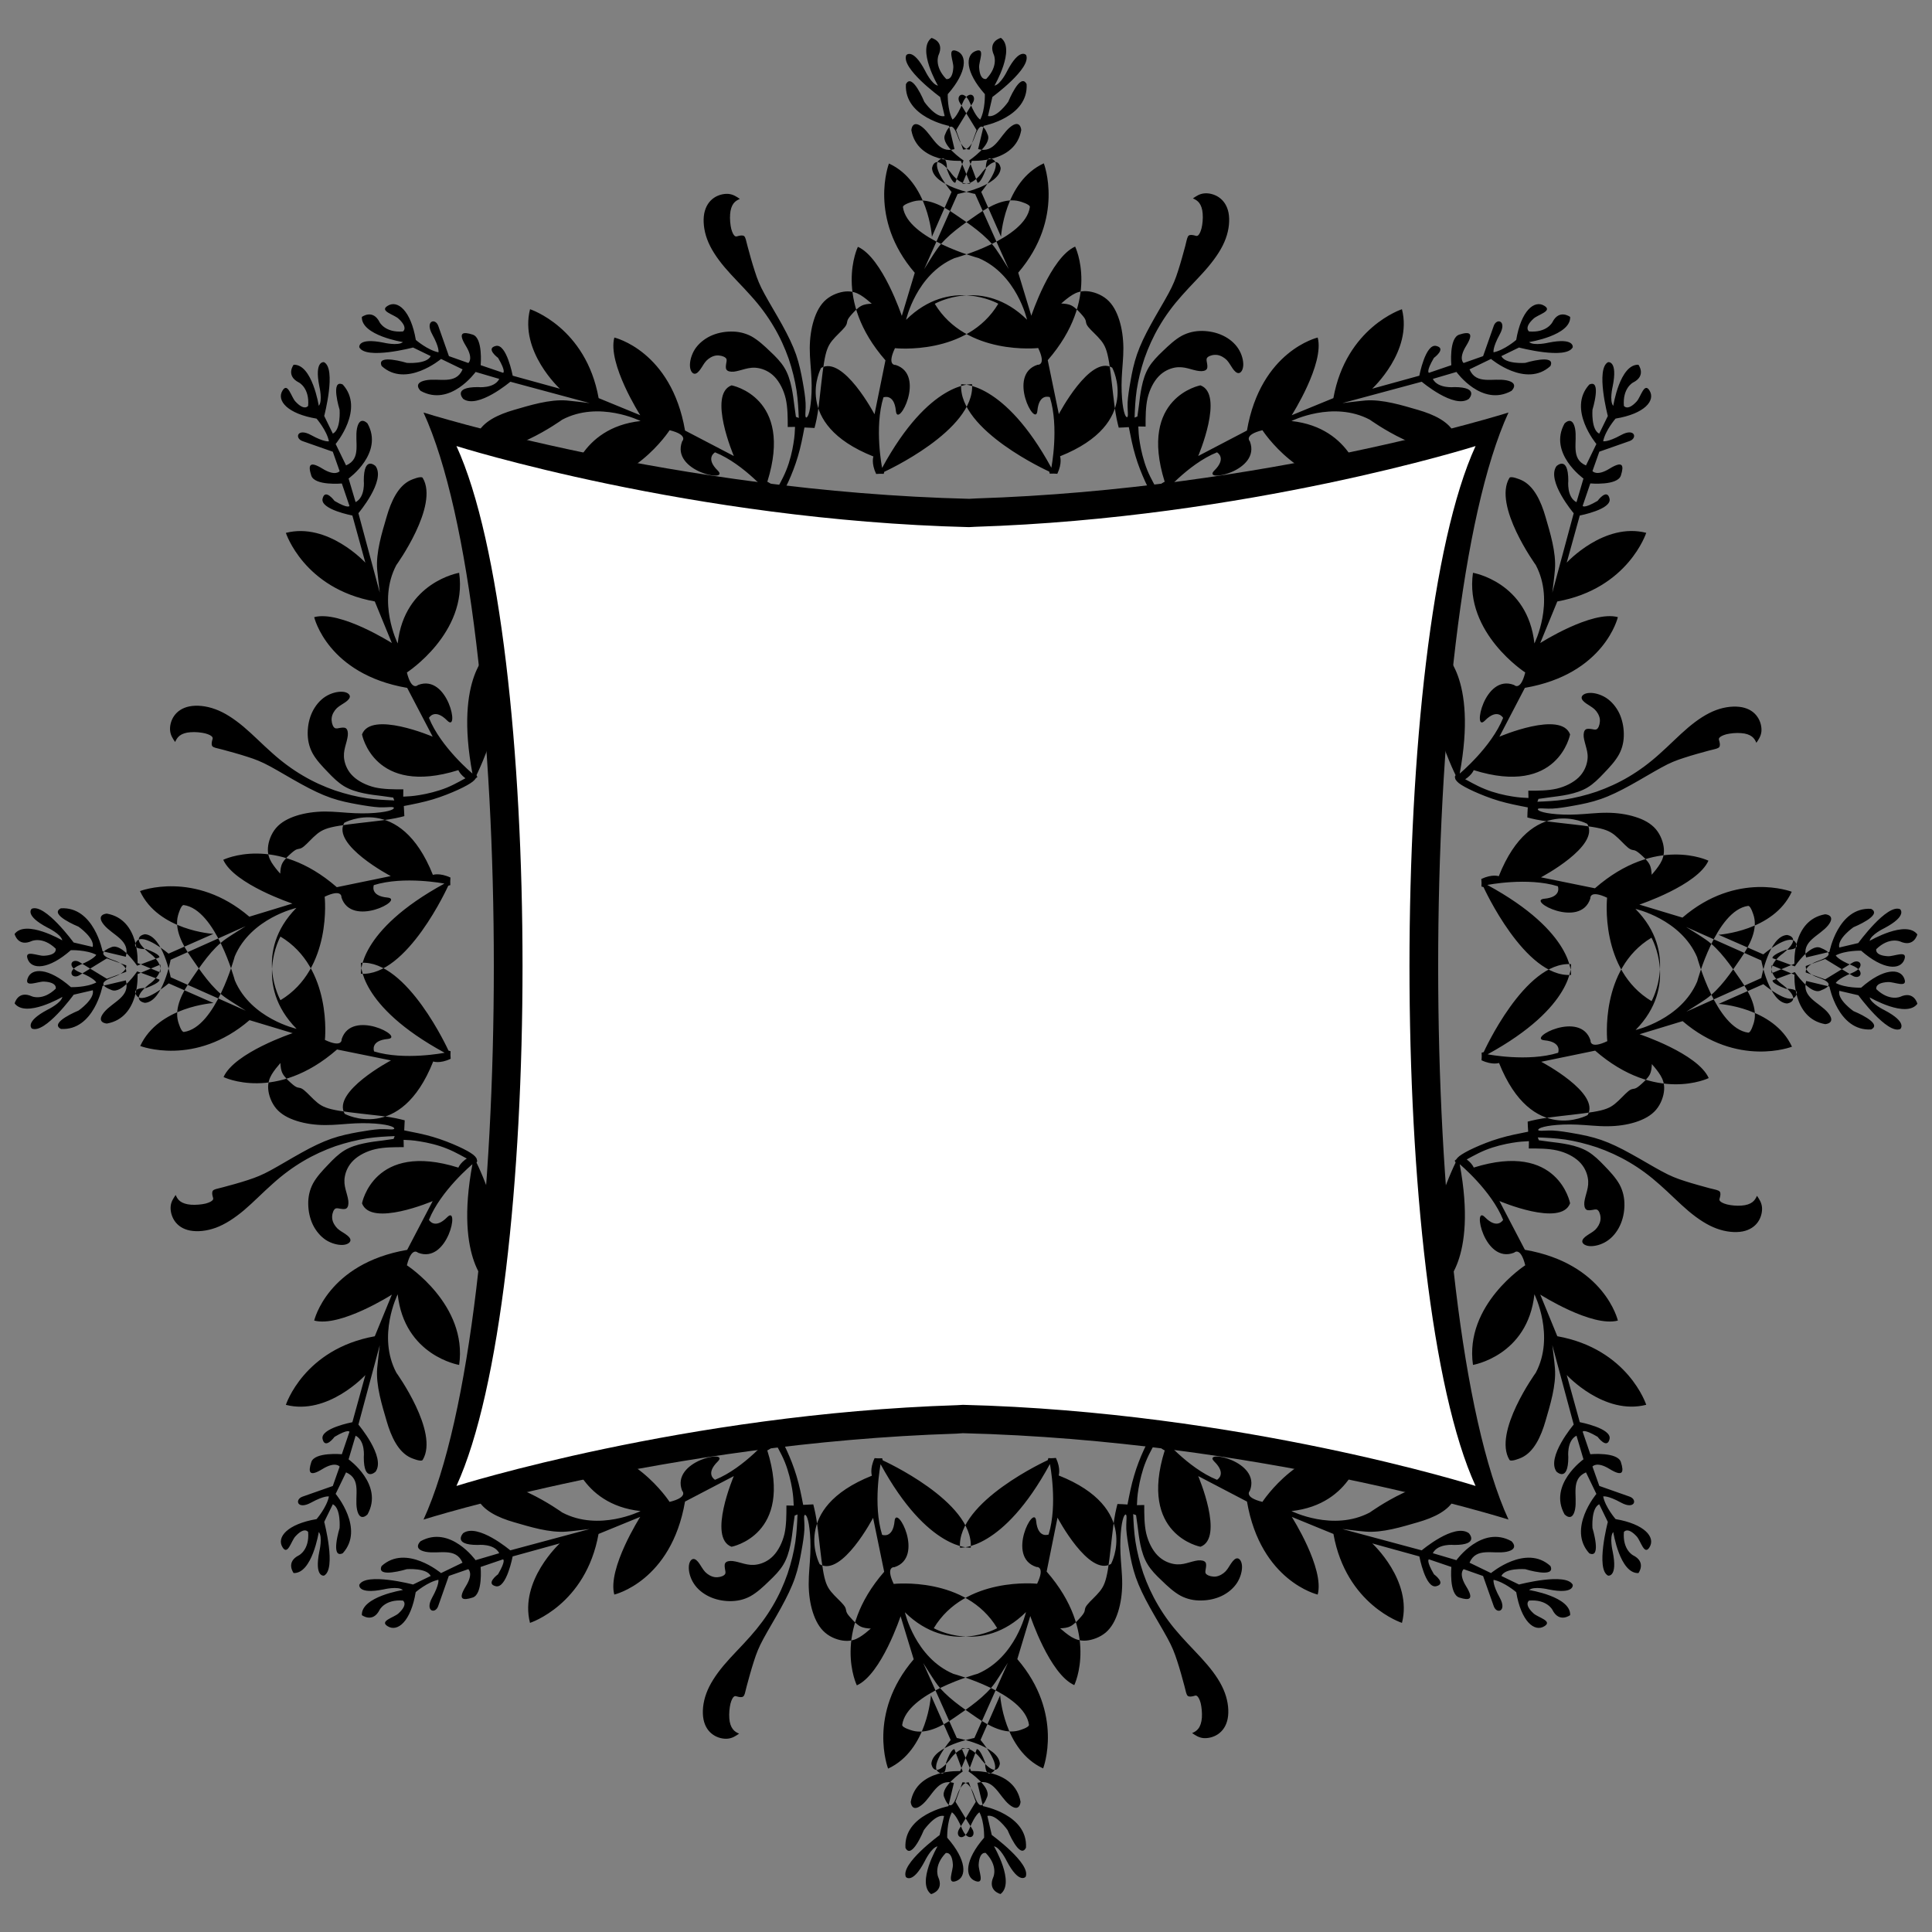 <?xml version="1.0" encoding="utf-8"?>
<!-- Generator: Adobe Illustrator 16.0.0, SVG Export Plug-In . SVG Version: 6.00 Build 0)  -->
<!DOCTYPE svg PUBLIC "-//W3C//DTD SVG 1.1//EN" "http://www.w3.org/Graphics/SVG/1.1/DTD/svg11.dtd">
<svg version="1.1" id="Layer_1" xmlns="http://www.w3.org/2000/svg" xmlns:xlink="http://www.w3.org/1999/xlink" x="0px" y="0px"
	 width="100px" height="100px" viewBox="0 0 100 100" enable-background="new 0 0 100 100" xml:space="preserve">
<rect x="0" y="0" width="100" height="100" fill="#808080" stroke="none"/>
<path d="M79.934,15.828c0.45,0.272-0.32,0.447-0.557,0.664c-0.523,0.478-0.232,0.664-0.232,0.664
	c0.924,0.077,1.205-0.474,1.205-0.474c0.355-0.708,0.922-0.277,0.922-0.277c0.035,0.96-2.125,1.301-2.125,1.301
	c0.248,0.21,1.006,0.029,1.006,0.029c1.353-0.272,1.252,0.24,1.252,0.24c-0.338,0.657-2.782,0.013-2.782,0.013l-0.913,0.444
	c0.207,0.43,1.234,0.351,1.234,0.351s1.606-0.493,1.306,0.163c-1.267,1.155-3.076-0.367-3.076-0.367l-1.112,0.539
	c0.351,0.819,1.224,0.43,1.918,0.569c0.691,0.141,0.256,0.543,0.256,0.543c-1.535,0.855-2.85-0.978-2.85-0.978l-1.224,0.36
	c0.266,0.517,1.11,0.424,1.11,0.424c1.336-0.001,0.754,0.611,0.754,0.611c-0.754,0.538-2.438-0.889-2.438-0.889l-4.109,1.107
	c0.397-0.048,0.797-0.102,1.189-0.136c0.893-0.071,1.932,0.257,2.727,0.487c0.818,0.238,1.616,0.603,1.91,1.257
	c0.031,0.066,0.229,0.538,0.111,0.612c-1.43,0.865-4.514-1.362-4.514-1.362c-1.901-1.007-4.057,0.069-4.057,0.069
	c3.184,0.346,3.656,3.179,3.656,3.179c-3.119,0.448-5.158-2.704-5.158-2.704c-0.99,0.245-0.652,0.574-0.652,0.574
	c0.609,1.561-2.506,2.172-1.84,1.516c0.666-0.654,0.14-0.944,0.14-0.944c-1.521,0.611-2.88,2.249-2.88,2.249
	c5.054-0.945,6.298,0.883,6.298,0.883c-1.757,1.631-6.38-0.671-6.38-0.671s-0.043,0.009-0.102,0.043
	c-0.074-0.106-0.166-0.206-0.254-0.3c0.27-0.562,0.612-0.681,0.612-0.681c-1.373-4.384,1.849-4.991,1.849-4.991
	c1.248,0.462-0.115,3.658-0.115,3.658l2.523-1.319c0.713-4.129,3.662-4.813,3.662-4.813c0.361,1.346-1.344,4.02-1.344,4.02
	l2.156-0.885c0.66-3.667,3.549-4.601,3.549-4.601c0.56,2.184-1.541,4.114-1.541,4.114l2.44-0.673c0,0,0.317-1.67,0.872-1.541
	c0.555,0.127-0.117,0.619-0.117,0.619c-0.428,0.73-0.257,0.772-0.257,0.772l1.159-0.395c0,0-0.13-1.406,0.408-1.581
	c0.537-0.173,0.777-0.099,0.361,0.579c-0.42,0.676-0.133,0.889-0.133,0.889l1.008-0.355l0.551-1.565
	c0.15-0.427,0.699-0.266,0.311,0.439c-0.385,0.704-0.32,0.928-0.32,0.928c0.565-0.115,1.172-0.641,1.172-0.641
	C78.732,16.081,79.419,15.507,79.934,15.828z M20.067,15.828c-0.453,0.272,0.32,0.447,0.557,0.664
	c0.525,0.478,0.233,0.664,0.233,0.664c-0.923,0.077-1.206-0.474-1.206-0.474c-0.354-0.708-0.922-0.277-0.922-0.277
	c-0.033,0.96,2.127,1.301,2.127,1.301c-0.249,0.21-1.007,0.029-1.007,0.029c-1.353-0.272-1.252,0.24-1.252,0.24
	c0.338,0.657,2.784,0.013,2.784,0.013l0.913,0.444c-0.206,0.43-1.234,0.351-1.234,0.351s-1.608-0.493-1.305,0.163
	c1.265,1.155,3.075-0.367,3.075-0.367l1.113,0.539c-0.349,0.819-1.222,0.43-1.916,0.569c-0.693,0.141-0.257,0.543-0.257,0.543
	c1.535,0.855,2.848-0.978,2.848-0.978l1.225,0.36c-0.266,0.517-1.111,0.424-1.111,0.424c-1.338-0.001-0.756,0.611-0.756,0.611
	c0.756,0.538,2.439-0.889,2.439-0.889l4.109,1.107c-0.398-0.048-0.795-0.102-1.192-0.136c-0.889-0.071-1.928,0.257-2.724,0.487
	c-0.819,0.238-1.616,0.603-1.909,1.257c-0.032,0.066-0.231,0.538-0.112,0.612c1.429,0.865,4.512-1.362,4.512-1.362
	c1.902-1.007,4.057,0.069,4.057,0.069c-3.183,0.346-3.656,3.179-3.656,3.179c3.118,0.448,5.159-2.704,5.159-2.704
	c0.989,0.245,0.65,0.574,0.65,0.574c-0.61,1.561,2.508,2.172,1.842,1.516c-0.668-0.654-0.14-0.944-0.14-0.944
	c1.521,0.611,2.88,2.249,2.88,2.249c-5.054-0.945-6.297,0.883-6.297,0.883c1.756,1.631,6.377-0.671,6.377-0.671
	s0.045,0.009,0.104,0.043c0.073-0.106,0.164-0.206,0.254-0.3c-0.271-0.562-0.613-0.681-0.613-0.681
	c1.374-4.384-1.85-4.991-1.85-4.991c-1.248,0.462,0.117,3.658,0.117,3.658l-2.526-1.319c-0.711-4.129-3.659-4.813-3.659-4.813
	c-0.364,1.346,1.341,4.02,1.341,4.02l-2.154-0.885c-0.66-3.667-3.55-4.601-3.55-4.601c-0.559,2.184,1.542,4.114,1.542,4.114
	l-2.44-0.673c0,0-0.317-1.67-0.871-1.541c-0.556,0.127,0.114,0.619,0.114,0.619c0.429,0.73,0.26,0.772,0.26,0.772l-1.161-0.395
	c0,0,0.127-1.406-0.41-1.581c-0.536-0.173-0.774-0.099-0.359,0.579c0.418,0.676,0.13,0.889,0.13,0.889l-1.004-0.355l-0.551-1.565
	c-0.151-0.427-0.702-0.266-0.312,0.439c0.386,0.704,0.321,0.928,0.321,0.928c-0.565-0.115-1.171-0.641-1.171-0.641
	C21.267,16.081,20.582,15.507,20.067,15.828z M41.069,22.954c-0.059,0.384-0.182,0.918-0.377,1.395
	c-0.194,0.479-0.458,0.903-0.581,1.16c-0.119,0.259-0.095,0.357-0.028,0.375c0.069,0.021,0.176-0.035,0.3-0.188
	c0.122-0.158,0.261-0.412,0.427-0.772c0.164-0.359,0.349-0.824,0.491-1.307c0.145-0.484,0.242-0.987,0.337-1.491
	c0.176,0.01,0.347,0.02,0.521,0.026c0.073-0.281,0.144-0.566,0.223-1.185c0.079-0.626,0.168-1.585,0.269-2.199
	c0.1-0.609,0.209-0.871,0.416-1.132c0.207-0.257,0.507-0.512,0.644-0.685c0.142-0.17,0.122-0.255,0.15-0.352
	c0.029-0.097,0.111-0.203,0.236-0.342c0.128-0.141,0.295-0.322,0.475-0.42c0.175-0.096,0.365-0.107,0.55-0.118
	c-0.184-0.161-0.375-0.318-0.583-0.447c-0.209-0.122-0.443-0.209-0.758-0.186c-0.312,0.023-0.714,0.16-1.019,0.418
	c-0.302,0.257-0.501,0.629-0.639,1.068c-0.137,0.435-0.207,0.936-0.21,1.454c-0.003,0.521,0.068,1.058,0.088,1.563
	c0.026,0.507,0.002,0.979-0.042,1.313c-0.037,0.337-0.096,0.538-0.151,0.639c-0.059,0.096-0.111,0.099-0.121-0.024
	c-0.009-0.119,0.025-0.357,0.01-0.668c-0.016-0.308-0.076-0.687-0.153-1.112c-0.078-0.424-0.171-0.898-0.34-1.386
	c-0.169-0.484-0.417-0.988-0.719-1.537c-0.305-0.551-0.672-1.151-0.916-1.603c-0.247-0.448-0.369-0.758-0.502-1.177
	c-0.139-0.419-0.284-0.953-0.373-1.285c-0.084-0.335-0.107-0.467-0.178-0.528c-0.071-0.052-0.196-0.032-0.281-0.012
	c-0.085,0.021-0.137,0.053-0.198,0.009c-0.063-0.046-0.13-0.161-0.187-0.368c-0.05-0.208-0.08-0.512-0.06-0.758
	c0.017-0.247,0.083-0.438,0.179-0.563c0.094-0.125,0.209-0.181,0.325-0.233c-0.171-0.118-0.341-0.233-0.578-0.258
	c-0.233-0.023-0.531,0.042-0.768,0.206c-0.241,0.167-0.422,0.43-0.497,0.803c-0.069,0.37-0.028,0.852,0.149,1.333
	c0.177,0.482,0.492,0.96,0.904,1.451c0.412,0.489,0.924,0.982,1.376,1.494c0.455,0.503,0.844,1.03,1.166,1.576
	c0.323,0.54,0.577,1.104,0.776,1.669c0.19,0.563,0.327,1.129,0.406,1.638c0.076,0.514,0.098,0.97,0.116,1.426
	c-0.044-0.02-0.094-0.04-0.147-0.055c-0.023-0.163-0.045-0.322-0.08-0.573c-0.034-0.263-0.073-0.614-0.149-0.968
	c-0.074-0.348-0.184-0.705-0.371-1.01c-0.185-0.301-0.438-0.562-0.737-0.841c-0.29-0.28-0.619-0.584-0.966-0.778
	c-0.346-0.183-0.711-0.255-1.073-0.248c-0.367,0.005-0.733,0.081-1.06,0.237c-0.323,0.158-0.609,0.393-0.795,0.68
	c-0.183,0.291-0.266,0.624-0.254,0.866c0.012,0.243,0.117,0.388,0.229,0.4c0.111,0.014,0.228-0.104,0.322-0.246
	c0.097-0.131,0.168-0.288,0.297-0.425c0.126-0.13,0.309-0.243,0.499-0.271c0.187-0.023,0.386,0.032,0.48,0.106
	c0.092,0.066,0.078,0.155,0.055,0.268c-0.018,0.119-0.052,0.269,0.01,0.359c0.061,0.088,0.207,0.117,0.387,0.101
	c0.176-0.022,0.38-0.088,0.59-0.143c0.208-0.051,0.418-0.088,0.678-0.039c0.26,0.048,0.572,0.178,0.832,0.448
	c0.257,0.27,0.471,0.678,0.578,1.134c0.103,0.458,0.104,0.962,0.104,1.465c0.127-0.005,0.249-0.003,0.378-0.006
	C41.141,22.334,41.134,22.571,41.069,22.954L41.069,22.954z M50.516,2.635c0.496-0.179,0.146,0.532,0.164,0.851
	c0.039,0.708,0.37,0.599,0.37,0.599c0.642-0.667,0.396-1.234,0.396-1.234c-0.328-0.722,0.361-0.891,0.361-0.891
	c0.771,0.58-0.332,2.47-0.332,2.47c0.323-0.057,0.659-0.761,0.659-0.761c0.642-1.222,0.978-0.821,0.978-0.821
	c0.295,0.676-1.745,2.17-1.745,2.17l-0.229,0.987c0.463,0.111,1.049-0.738,1.049-0.738s0.631-1.559,0.951-0.911
	c0.096,1.712-2.224,2.157-2.224,2.157l-0.286,1.204c0.857,0.244,1.105-0.679,1.65-1.131c0.546-0.45,0.582,0.144,0.582,0.144
	c-0.303,1.729-2.555,1.593-2.555,1.593l-0.49,1.179c0.569,0.119,1.03-0.596,1.03-0.596c0.842-1.038,0.95-0.199,0.95-0.199
	c-0.058,0.923-2.228,1.332-2.228,1.332l-1.73,3.888c0.215-0.337,0.422-0.684,0.648-1.01c0.503-0.736,1.414-1.335,2.094-1.809
	c0.699-0.488,1.484-0.875,2.178-0.692c0.072,0.019,0.564,0.159,0.549,0.3c-0.229,1.657-3.905,2.645-3.905,2.645
	c-1.981,0.843-2.502,3.193-2.502,3.193c2.278-2.251,4.773-0.833,4.773-0.833c-1.616,2.705-5.349,2.3-5.349,2.3
	c-0.436,0.923,0.034,0.868,0.034,0.868c1.596,0.509,0.105,3.317,0.015,2.386c-0.087-0.933-0.646-0.707-0.646-0.707
	c-0.482,1.567-0.068,3.651-0.068,3.651c2.453-4.516,4.657-4.331,4.657-4.331c0.159,2.391-4.542,4.53-4.542,4.53
	s-0.021,0.04-0.031,0.107c-0.131-0.01-0.263-0.002-0.393,0.007c-0.266-0.563-0.142-0.905-0.142-0.905
	c-4.269-1.696-2.709-4.581-2.709-4.581c1.144-0.676,2.767,2.396,2.767,2.396l0.566-2.792c-2.757-3.153-1.427-5.875-1.427-5.875
	c1.271,0.566,2.273,3.576,2.273,3.576l0.671-2.232c-2.432-2.824-1.336-5.656-1.336-5.656c2.049,0.943,2.224,3.791,2.224,3.791
	l1.015-2.318c0,0-1.097-1.301-0.646-1.649c0.448-0.35,0.408,0.479,0.408,0.479c0.297,0.793,0.437,0.686,0.437,0.686l0.423-1.146
	c0,0-1.172-0.788-0.968-1.315c0.205-0.529,0.412-0.665,0.675,0.082c0.262,0.755,0.609,0.665,0.609,0.665l0.359-1.004l-0.87-1.417
	c-0.235-0.385,0.234-0.711,0.539,0.033c0.304,0.747,0.519,0.838,0.519,0.838c0.267-0.512,0.24-1.316,0.24-1.316
	C49.958,3.727,49.944,2.834,50.516,2.635z M59.001,22.934c0.062,0.383,0.187,0.917,0.38,1.394c0.195,0.479,0.461,0.9,0.585,1.16
	c0.119,0.257,0.095,0.356,0.027,0.375c-0.067,0.021-0.177-0.034-0.3-0.19c-0.121-0.154-0.264-0.407-0.428-0.769
	c-0.162-0.36-0.353-0.824-0.494-1.306c-0.146-0.484-0.244-0.985-0.344-1.491c-0.175,0.014-0.347,0.021-0.521,0.028
	c-0.073-0.282-0.144-0.566-0.226-1.185c-0.082-0.623-0.172-1.585-0.275-2.199c-0.102-0.609-0.208-0.871-0.418-1.129
	c-0.206-0.258-0.508-0.512-0.646-0.684c-0.143-0.172-0.12-0.258-0.149-0.353c-0.028-0.098-0.112-0.2-0.236-0.339
	c-0.127-0.142-0.297-0.323-0.477-0.422c-0.179-0.093-0.363-0.105-0.551-0.114c0.184-0.164,0.372-0.319,0.582-0.449
	c0.206-0.125,0.439-0.212,0.756-0.187c0.313,0.02,0.717,0.159,1.021,0.415c0.302,0.255,0.503,0.628,0.644,1.067
	c0.139,0.435,0.209,0.936,0.215,1.452c0.004,0.521-0.065,1.061-0.086,1.565c-0.023,0.504,0.002,0.976,0.043,1.313
	c0.041,0.336,0.1,0.537,0.153,0.639c0.062,0.096,0.113,0.098,0.122-0.026c0.01-0.117-0.023-0.357-0.013-0.667
	c0.018-0.309,0.075-0.688,0.151-1.113c0.074-0.425,0.168-0.899,0.338-1.386c0.168-0.486,0.412-0.99,0.717-1.542
	c0.302-0.552,0.668-1.151,0.91-1.601c0.246-0.452,0.367-0.763,0.5-1.182c0.136-0.417,0.281-0.954,0.371-1.286
	c0.08-0.335,0.104-0.468,0.174-0.527c0.07-0.055,0.197-0.033,0.283-0.013c0.086,0.022,0.138,0.053,0.197,0.008
	c0.061-0.045,0.129-0.164,0.184-0.37c0.051-0.204,0.082-0.511,0.06-0.759c-0.015-0.243-0.083-0.433-0.179-0.559
	c-0.096-0.122-0.209-0.181-0.326-0.233c0.172-0.118,0.342-0.235,0.577-0.258c0.233-0.028,0.53,0.039,0.77,0.203
	c0.241,0.167,0.423,0.427,0.497,0.799c0.069,0.372,0.032,0.854-0.146,1.336c-0.174,0.481-0.488,0.959-0.9,1.453
	c-0.409,0.49-0.919,0.982-1.37,1.495c-0.454,0.508-0.844,1.033-1.164,1.583c-0.319,0.538-0.573,1.106-0.771,1.668
	c-0.19,0.564-0.324,1.127-0.403,1.64c-0.073,0.512-0.093,0.966-0.11,1.426c0.045-0.021,0.096-0.04,0.146-0.056
	c0.022-0.164,0.045-0.322,0.079-0.574c0.031-0.263,0.07-0.616,0.146-0.968c0.072-0.353,0.184-0.707,0.367-1.008
	c0.186-0.305,0.438-0.564,0.734-0.845c0.293-0.281,0.619-0.589,0.967-0.781c0.346-0.184,0.708-0.257,1.07-0.253
	c0.367,0.008,0.733,0.082,1.063,0.24c0.323,0.153,0.61,0.386,0.797,0.677c0.186,0.286,0.268,0.62,0.256,0.863
	c-0.013,0.241-0.115,0.388-0.229,0.402c-0.111,0.014-0.229-0.105-0.323-0.243c-0.095-0.133-0.169-0.288-0.296-0.427
	c-0.128-0.128-0.311-0.241-0.498-0.268c-0.188-0.026-0.391,0.033-0.482,0.105c-0.092,0.07-0.076,0.157-0.056,0.271
	c0.021,0.116,0.054,0.268-0.006,0.356c-0.063,0.089-0.209,0.121-0.387,0.1c-0.179-0.018-0.384-0.085-0.591-0.139
	c-0.211-0.051-0.422-0.085-0.68-0.038c-0.262,0.051-0.57,0.18-0.83,0.453c-0.257,0.266-0.468,0.678-0.576,1.131
	c-0.102,0.459-0.102,0.963-0.101,1.468c-0.127-0.003-0.249-0.002-0.377-0.006C58.928,22.313,58.936,22.55,59.001,22.934
	L59.001,22.934z M49.505,2.635C49.01,2.46,49.36,3.168,49.344,3.486c-0.039,0.71-0.368,0.603-0.368,0.603
	c-0.644-0.67-0.398-1.232-0.398-1.232c0.326-0.727-0.365-0.893-0.365-0.893c-0.767,0.583,0.335,2.468,0.335,2.468
	c-0.322-0.057-0.659-0.761-0.659-0.761c-0.644-1.22-0.98-0.817-0.98-0.817C46.617,3.53,48.662,5.02,48.662,5.02l0.233,0.987
	c-0.464,0.111-1.052-0.735-1.052-0.735s-0.634-1.557-0.953-0.91c-0.093,1.712,2.23,2.153,2.23,2.153l0.285,1.203
	c-0.857,0.248-1.104-0.678-1.652-1.126c-0.547-0.448-0.582,0.144-0.582,0.144c0.307,1.729,2.559,1.588,2.559,1.588l0.492,1.177
	c-0.566,0.122-1.029-0.592-1.029-0.592c-0.845-1.037-0.951-0.2-0.951-0.2c0.059,0.927,2.23,1.329,2.23,1.329l1.738,3.883
	c-0.213-0.337-0.423-0.681-0.647-1.008c-0.506-0.738-1.417-1.333-2.101-1.802c-0.699-0.486-1.486-0.875-2.179-0.688
	c-0.072,0.019-0.563,0.161-0.546,0.302c0.233,1.653,3.912,2.632,3.912,2.632c1.982,0.838,2.51,3.191,2.51,3.191
	c-2.281-2.248-4.776-0.824-4.776-0.824c1.624,2.702,5.354,2.29,5.354,2.29c0.438,0.92-0.033,0.866-0.033,0.866
	c-1.592,0.512-0.098,3.314-0.01,2.385c0.086-0.933,0.646-0.708,0.646-0.708c0.488,1.565,0.077,3.653,0.077,3.653
	c-2.464-4.515-4.668-4.319-4.668-4.319c-0.155,2.391,4.554,4.516,4.554,4.516s0.021,0.042,0.033,0.11
	c0.127-0.009,0.262-0.003,0.391,0.006c0.267-0.564,0.141-0.906,0.141-0.906c4.268-1.706,2.699-4.587,2.699-4.587
	c-1.146-0.674-2.762,2.404-2.762,2.404l-0.574-2.791c2.75-3.163,1.418-5.88,1.418-5.88c-1.272,0.571-2.268,3.58-2.268,3.58
	l-0.678-2.23c2.425-2.83,1.324-5.659,1.324-5.659c-2.049,0.948-2.215,3.797-2.215,3.797L50.79,9.935c0,0,1.094-1.304,0.646-1.653
	c-0.451-0.346-0.408,0.482-0.408,0.482c-0.295,0.795-0.434,0.688-0.434,0.688l-0.428-1.148c0,0,1.17-0.789,0.964-1.317
	c-0.205-0.526-0.413-0.664-0.676,0.086c-0.257,0.753-0.604,0.665-0.604,0.665l-0.362-1.004l0.866-1.417
	c0.233-0.387-0.237-0.713-0.537,0.033C49.513,6.097,49.3,6.188,49.3,6.188c-0.268-0.51-0.245-1.313-0.245-1.313
	C50.067,3.727,50.077,2.834,49.505,2.635z M20.067,84.175c-0.453-0.274,0.32-0.448,0.557-0.664c0.525-0.478,0.232-0.665,0.232-0.665
	c-0.923-0.076-1.205,0.475-1.205,0.475c-0.355,0.709-0.922,0.277-0.922,0.277c-0.035-0.962,2.126-1.299,2.126-1.299
	c-0.249-0.214-1.006-0.031-1.006-0.031c-1.353,0.271-1.252-0.24-1.252-0.24c0.337-0.654,2.783-0.014,2.783-0.014l0.913-0.443
	c-0.207-0.43-1.235-0.351-1.235-0.351s-1.607,0.494-1.306-0.163c1.267-1.152,3.076,0.366,3.076,0.366l1.112-0.538
	c-0.349-0.818-1.221-0.43-1.916-0.566c-0.692-0.144-0.256-0.545-0.256-0.545c1.534-0.854,2.847,0.98,2.847,0.98l1.225-0.361
	c-0.266-0.518-1.11-0.427-1.11-0.427c-1.338,0.002-0.756-0.61-0.756-0.61c0.756-0.537,2.438,0.89,2.438,0.89l4.111-1.104
	c-0.398,0.047-0.796,0.101-1.192,0.133c-0.89,0.074-1.928-0.256-2.724-0.485c-0.819-0.236-1.616-0.604-1.909-1.254
	c-0.032-0.068-0.231-0.542-0.112-0.616c1.429-0.863,4.512,1.365,4.512,1.365c1.903,1.006,4.057-0.072,4.057-0.072
	c-3.183-0.347-3.656-3.178-3.656-3.178c3.118-0.448,5.159,2.703,5.159,2.703c0.99-0.245,0.65-0.574,0.65-0.574
	c-0.61-1.557,2.508-2.171,1.842-1.516c-0.668,0.655-0.141,0.946-0.141,0.946c1.521-0.61,2.88-2.249,2.88-2.249
	c-5.054,0.943-6.297-0.885-6.297-0.885c1.755-1.632,6.377,0.671,6.377,0.671s0.045-0.009,0.104-0.043
	c0.074,0.106,0.165,0.206,0.254,0.302c-0.271,0.562-0.613,0.682-0.613,0.682c1.371,4.383-1.849,4.988-1.849,4.988
	c-1.248-0.463,0.117-3.658,0.117-3.658l-2.526,1.319c-0.711,4.13-3.661,4.814-3.661,4.814c-0.362-1.349,1.342-4.021,1.342-4.021
	l-2.157,0.883c-0.659,3.672-3.548,4.603-3.548,4.603c-0.56-2.185,1.542-4.114,1.542-4.114l-2.44,0.674c0,0-0.317,1.67-0.872,1.543
	c-0.554-0.129,0.116-0.619,0.116-0.619c0.429-0.732,0.258-0.773,0.258-0.773l-1.16,0.395c0,0,0.128,1.405-0.409,1.582
	c-0.538,0.172-0.775,0.099-0.36-0.578c0.419-0.676,0.13-0.89,0.13-0.89L23.23,81.57l-0.55,1.563
	c-0.151,0.429-0.702,0.269-0.313-0.438c0.388-0.703,0.323-0.926,0.323-0.926c-0.566,0.115-1.173,0.639-1.173,0.639
	C21.267,83.919,20.582,84.493,20.067,84.175z M79.934,84.175c0.45-0.274-0.32-0.448-0.557-0.664
	c-0.523-0.478-0.232-0.665-0.232-0.665c0.922-0.076,1.205,0.475,1.205,0.475c0.354,0.709,0.922,0.277,0.922,0.277
	c0.035-0.962-2.127-1.299-2.127-1.299c0.248-0.214,1.008-0.031,1.008-0.031c1.353,0.271,1.252-0.24,1.252-0.24
	c-0.34-0.654-2.782-0.014-2.782-0.014l-0.913-0.443c0.206-0.43,1.234-0.351,1.234-0.351s1.606,0.494,1.306-0.163
	c-1.267-1.152-3.076,0.366-3.076,0.366l-1.112-0.538c0.349-0.818,1.222-0.43,1.916-0.566c0.693-0.144,0.258-0.545,0.258-0.545
	c-1.535-0.854-2.852,0.98-2.852,0.98l-1.222-0.361c0.265-0.518,1.108-0.427,1.108-0.427c1.338,0.002,0.756-0.61,0.756-0.61
	c-0.754-0.537-2.438,0.89-2.438,0.89l-4.109-1.104c0.398,0.047,0.797,0.101,1.19,0.133c0.892,0.074,1.931-0.256,2.726-0.485
	c0.819-0.236,1.617-0.604,1.91-1.254c0.032-0.068,0.23-0.542,0.112-0.616c-1.429-0.863-4.515,1.365-4.515,1.365
	c-1.9,1.006-4.055-0.072-4.055-0.072c3.182-0.347,3.655-3.178,3.655-3.178c-3.119-0.448-5.16,2.703-5.16,2.703
	c-0.989-0.245-0.649-0.574-0.649-0.574c0.608-1.557-2.51-2.171-1.842-1.516s0.141,0.946,0.141,0.946
	c-1.521-0.61-2.881-2.249-2.881-2.249c5.055,0.943,6.299-0.885,6.299-0.885c-1.758-1.632-6.379,0.671-6.379,0.671
	s-0.043-0.009-0.104-0.043c-0.073,0.106-0.163,0.206-0.253,0.302c0.271,0.562,0.613,0.682,0.613,0.682
	c-1.374,4.383,1.85,4.988,1.85,4.988c1.247-0.463-0.117-3.658-0.117-3.658l2.524,1.319c0.711,4.13,3.66,4.814,3.66,4.814
	c0.362-1.349-1.341-4.021-1.341-4.021l2.156,0.883c0.657,3.672,3.547,4.603,3.547,4.603c0.561-2.185-1.539-4.114-1.539-4.114
	l2.439,0.674c0,0,0.315,1.67,0.87,1.543c0.556-0.129-0.114-0.619-0.114-0.619c-0.429-0.732-0.26-0.773-0.26-0.773l1.161,0.395
	c0,0-0.13,1.405,0.409,1.582c0.537,0.172,0.775,0.099,0.357-0.578c-0.418-0.676-0.129-0.89-0.129-0.89l1.004,0.354l0.553,1.563
	c0.15,0.429,0.701,0.269,0.312-0.438c-0.387-0.704-0.321-0.927-0.321-0.927c0.566,0.115,1.172,0.639,1.172,0.639
	C78.732,83.919,79.419,84.493,79.934,84.175z M58.93,77.046c0.063-0.384,0.184-0.919,0.379-1.396
	c0.193-0.479,0.457-0.899,0.58-1.159c0.119-0.261,0.096-0.355,0.027-0.376s-0.176,0.035-0.3,0.189
	c-0.121,0.156-0.261,0.41-0.425,0.771c-0.164,0.357-0.351,0.824-0.491,1.309c-0.146,0.482-0.243,0.984-0.341,1.489
	c-0.176-0.013-0.346-0.021-0.52-0.026c-0.072,0.281-0.143,0.567-0.223,1.186c-0.081,0.627-0.169,1.585-0.27,2.199
	c-0.103,0.609-0.209,0.869-0.418,1.132c-0.207,0.259-0.508,0.512-0.643,0.686c-0.145,0.17-0.122,0.257-0.148,0.351
	c-0.031,0.099-0.111,0.203-0.238,0.343c-0.127,0.143-0.295,0.321-0.475,0.421c-0.176,0.096-0.363,0.107-0.552,0.117
	c0.187,0.162,0.376,0.318,0.583,0.447c0.209,0.121,0.441,0.211,0.758,0.188c0.314-0.025,0.715-0.161,1.021-0.419
	c0.3-0.258,0.5-0.63,0.638-1.069c0.138-0.435,0.209-0.936,0.212-1.451c0.004-0.521-0.068-1.061-0.088-1.564
	c-0.025-0.506,0-0.979,0.039-1.313c0.04-0.339,0.1-0.537,0.152-0.639c0.059-0.098,0.11-0.1,0.121,0.023
	c0.01,0.119-0.022,0.358-0.011,0.668c0.019,0.308,0.077,0.688,0.155,1.111c0.074,0.428,0.169,0.899,0.339,1.387
	c0.171,0.484,0.415,0.988,0.72,1.537c0.305,0.551,0.67,1.15,0.916,1.603c0.246,0.448,0.366,0.761,0.502,1.177
	c0.139,0.419,0.284,0.952,0.373,1.286c0.084,0.335,0.105,0.468,0.178,0.526c0.072,0.056,0.197,0.033,0.283,0.013
	c0.082-0.022,0.135-0.053,0.196-0.008s0.13,0.159,0.187,0.366c0.05,0.209,0.08,0.512,0.063,0.758
	c-0.02,0.248-0.084,0.438-0.182,0.563c-0.094,0.125-0.209,0.182-0.323,0.233c0.171,0.116,0.341,0.233,0.576,0.258
	c0.233,0.022,0.53-0.041,0.768-0.205c0.243-0.168,0.425-0.429,0.497-0.802c0.071-0.371,0.029-0.854-0.148-1.334
	c-0.176-0.482-0.491-0.961-0.904-1.449c-0.412-0.49-0.924-0.984-1.376-1.496c-0.453-0.502-0.843-1.025-1.165-1.574
	c-0.321-0.539-0.578-1.104-0.775-1.668c-0.188-0.563-0.326-1.127-0.406-1.641c-0.076-0.512-0.099-0.97-0.117-1.425
	c0.047,0.019,0.097,0.039,0.148,0.055c0.021,0.164,0.045,0.322,0.08,0.574c0.033,0.263,0.073,0.614,0.146,0.966
	c0.076,0.35,0.186,0.708,0.373,1.01c0.184,0.303,0.438,0.563,0.736,0.842c0.291,0.283,0.618,0.588,0.967,0.778
	c0.345,0.183,0.709,0.255,1.072,0.247c0.366-0.004,0.732-0.08,1.061-0.236c0.322-0.155,0.609-0.392,0.795-0.681
	c0.183-0.287,0.267-0.623,0.254-0.866c-0.014-0.24-0.117-0.385-0.229-0.397c-0.11-0.017-0.227,0.104-0.322,0.243
	c-0.096,0.132-0.168,0.287-0.297,0.426c-0.127,0.132-0.311,0.242-0.498,0.271c-0.188,0.023-0.387-0.033-0.481-0.107
	c-0.091-0.066-0.075-0.154-0.054-0.266c0.019-0.119,0.051-0.271-0.01-0.36c-0.063-0.089-0.207-0.116-0.388-0.101
	c-0.176,0.021-0.381,0.088-0.59,0.143c-0.211,0.055-0.421,0.088-0.678,0.039c-0.263-0.049-0.572-0.18-0.832-0.449
	c-0.261-0.27-0.47-0.678-0.579-1.134c-0.102-0.456-0.102-0.959-0.102-1.466c-0.127,0.006-0.252,0.004-0.379,0.007
	C58.857,77.668,58.863,77.43,58.93,77.046L58.93,77.046z M49.483,97.365c-0.495,0.18-0.146-0.53-0.162-0.85
	c-0.041-0.709-0.37-0.601-0.37-0.601c-0.641,0.666-0.392,1.235-0.392,1.235c0.327,0.722-0.366,0.89-0.366,0.89
	c-0.769-0.58,0.332-2.47,0.332-2.47c-0.322,0.059-0.659,0.764-0.659,0.764c-0.641,1.219-0.978,0.82-0.978,0.82
	c-0.294-0.678,1.746-2.168,1.746-2.168l0.232-0.99c-0.464-0.111-1.05,0.736-1.05,0.736s-0.631,1.561-0.95,0.912
	c-0.098-1.713,2.223-2.156,2.223-2.156l0.285-1.204c-0.859-0.244-1.104,0.679-1.651,1.13c-0.547,0.449-0.584-0.145-0.584-0.145
	c0.303-1.729,2.558-1.595,2.558-1.595l0.489-1.179c-0.569-0.118-1.028,0.596-1.028,0.596c-0.843,1.038-0.95,0.201-0.95,0.201
	c0.058-0.925,2.226-1.333,2.226-1.333l1.732-3.89c-0.217,0.34-0.424,0.685-0.648,1.012c-0.504,0.734-1.414,1.336-2.096,1.811
	c-0.699,0.485-1.484,0.875-2.177,0.69c-0.072-0.021-0.563-0.16-0.547-0.301c0.229-1.656,3.904-2.646,3.904-2.646
	c1.981-0.843,2.502-3.193,2.502-3.193c-2.276,2.252-4.772,0.834-4.772,0.834c1.616-2.701,5.349-2.301,5.349-2.301
	c0.437-0.922-0.035-0.867-0.035-0.867c-1.595-0.508-0.104-3.315-0.016-2.385c0.088,0.933,0.646,0.705,0.646,0.705
	c0.481-1.565,0.068-3.65,0.068-3.65c-2.453,4.516-4.656,4.33-4.656,4.33c-0.16-2.392,4.541-4.529,4.541-4.529
	s0.021-0.04,0.033-0.107c0.131,0.012,0.26,0.004,0.393-0.008c0.266,0.566,0.141,0.905,0.141,0.905
	c4.27,1.696,2.711,4.581,2.711,4.581c-1.146,0.677-2.77-2.396-2.77-2.396l-0.563,2.791c2.757,3.155,1.431,5.877,1.431,5.877
	c-1.274-0.566-2.277-3.576-2.277-3.576l-0.672,2.231c2.433,2.824,1.337,5.657,1.337,5.657c-2.048-0.942-2.224-3.789-2.224-3.789
	l-1.016,2.316c0,0,1.1,1.299,0.65,1.647c-0.45,0.349-0.411-0.481-0.411-0.481c-0.298-0.791-0.437-0.685-0.437-0.685l-0.425,1.146
	c0,0,1.172,0.787,0.968,1.313c-0.203,0.529-0.41,0.666-0.674-0.081c-0.263-0.754-0.609-0.663-0.609-0.663l-0.359,1.003l0.871,1.415
	c0.235,0.386-0.233,0.714-0.539-0.032c-0.305-0.746-0.518-0.836-0.518-0.836c-0.267,0.51-0.242,1.313-0.242,1.313
	C50.043,96.273,50.057,97.166,49.483,97.365z M41.002,77.066c-0.065-0.385-0.188-0.918-0.382-1.395
	c-0.195-0.479-0.461-0.898-0.585-1.16c-0.12-0.256-0.096-0.353-0.029-0.373c0.069-0.021,0.177,0.033,0.302,0.19
	c0.121,0.153,0.262,0.407,0.427,0.771c0.164,0.357,0.351,0.823,0.494,1.303c0.148,0.483,0.246,0.988,0.343,1.49
	c0.177-0.012,0.347-0.02,0.523-0.026c0.071,0.28,0.142,0.567,0.223,1.186c0.083,0.622,0.172,1.584,0.277,2.198
	c0.1,0.609,0.208,0.871,0.416,1.129c0.208,0.258,0.509,0.512,0.646,0.684c0.144,0.172,0.122,0.258,0.152,0.354
	c0.028,0.097,0.111,0.2,0.238,0.338c0.127,0.144,0.295,0.323,0.474,0.422c0.18,0.093,0.365,0.105,0.552,0.118
	c-0.184,0.16-0.372,0.318-0.582,0.445c-0.208,0.125-0.44,0.211-0.756,0.187c-0.315-0.02-0.717-0.155-1.02-0.414
	c-0.302-0.254-0.503-0.628-0.644-1.064c-0.14-0.437-0.21-0.938-0.213-1.454c-0.004-0.521,0.065-1.061,0.083-1.564
	c0.024-0.505,0-0.977-0.044-1.313c-0.039-0.334-0.097-0.533-0.151-0.639c-0.061-0.096-0.115-0.098-0.124,0.025
	c-0.009,0.118,0.026,0.355,0.013,0.667c-0.016,0.31-0.075,0.688-0.152,1.112c-0.074,0.426-0.168,0.898-0.336,1.386
	s-0.414,0.99-0.717,1.543c-0.302,0.552-0.667,1.149-0.911,1.601c-0.245,0.451-0.367,0.763-0.5,1.182
	c-0.136,0.418-0.282,0.955-0.371,1.285c-0.082,0.336-0.104,0.469-0.176,0.527c-0.07,0.059-0.195,0.034-0.281,0.014
	c-0.084-0.022-0.137-0.053-0.198-0.008s-0.13,0.162-0.184,0.369c-0.05,0.205-0.08,0.51-0.06,0.758
	c0.016,0.244,0.084,0.435,0.182,0.56c0.095,0.126,0.208,0.183,0.325,0.233c-0.17,0.117-0.342,0.234-0.578,0.259
	c-0.233,0.026-0.532-0.037-0.768-0.203c-0.242-0.163-0.425-0.427-0.498-0.8c-0.071-0.371-0.032-0.853,0.146-1.336
	c0.174-0.479,0.489-0.959,0.9-1.452c0.411-0.49,0.92-0.981,1.372-1.495c0.453-0.508,0.842-1.033,1.163-1.579
	c0.321-0.541,0.574-1.108,0.771-1.671c0.189-0.564,0.325-1.128,0.402-1.639c0.074-0.514,0.093-0.97,0.113-1.428
	c-0.046,0.021-0.095,0.041-0.146,0.057c-0.023,0.162-0.047,0.322-0.081,0.574c-0.031,0.262-0.07,0.613-0.146,0.967
	c-0.074,0.353-0.183,0.707-0.367,1.008c-0.185,0.306-0.439,0.564-0.735,0.845c-0.291,0.285-0.621,0.591-0.966,0.782
	c-0.346,0.188-0.709,0.256-1.073,0.253c-0.366-0.006-0.733-0.082-1.061-0.239c-0.324-0.154-0.612-0.387-0.796-0.677
	c-0.187-0.288-0.268-0.622-0.255-0.864c0.01-0.242,0.115-0.389,0.228-0.402c0.11-0.014,0.227,0.105,0.321,0.244
	c0.095,0.135,0.169,0.287,0.296,0.426c0.127,0.131,0.31,0.242,0.5,0.27c0.187,0.023,0.389-0.029,0.481-0.105
	c0.092-0.069,0.078-0.155,0.054-0.27c-0.019-0.118-0.051-0.268,0.008-0.357c0.063-0.09,0.209-0.119,0.386-0.101
	c0.178,0.021,0.385,0.085,0.592,0.14c0.208,0.051,0.419,0.086,0.679,0.037c0.262-0.049,0.571-0.18,0.83-0.451
	c0.258-0.268,0.468-0.679,0.576-1.133c0.101-0.459,0.101-0.964,0.101-1.469c0.127,0.004,0.248,0.002,0.378,0.007
	C41.072,77.688,41.065,77.45,41.002,77.066L41.002,77.066z M50.495,97.365c0.495,0.175,0.146-0.532,0.161-0.852
	c0.039-0.709,0.367-0.603,0.367-0.603c0.646,0.669,0.397,1.233,0.397,1.233c-0.325,0.726,0.367,0.891,0.367,0.891
	c0.767-0.581-0.338-2.469-0.338-2.469c0.321,0.058,0.659,0.762,0.659,0.762c0.645,1.221,0.979,0.816,0.979,0.816
	c0.292-0.677-1.753-2.164-1.753-2.164l-0.229-0.987c0.459-0.111,1.047,0.735,1.047,0.735s0.636,1.557,0.953,0.907
	c0.097-1.712-2.228-2.149-2.228-2.149l-0.287-1.206c0.856-0.244,1.105,0.678,1.651,1.128c0.549,0.447,0.583-0.145,0.583-0.145
	c-0.306-1.729-2.559-1.59-2.559-1.59l-0.492-1.178c0.567-0.122,1.031,0.595,1.031,0.595c0.844,1.034,0.949,0.199,0.949,0.199
	c-0.061-0.929-2.229-1.33-2.229-1.33l-1.74-3.881c0.214,0.335,0.424,0.68,0.65,1.006c0.504,0.737,1.417,1.333,2.099,1.806
	c0.7,0.481,1.485,0.871,2.178,0.686c0.072-0.018,0.563-0.161,0.548-0.303c-0.232-1.653-3.911-2.633-3.911-2.633
	c-1.981-0.838-2.51-3.188-2.51-3.188c2.283,2.245,4.776,0.822,4.776,0.822c-1.621-2.702-5.356-2.289-5.356-2.289
	c-0.436-0.922,0.036-0.867,0.036-0.867c1.593-0.512,0.096-3.314,0.009-2.385c-0.087,0.933-0.645,0.709-0.645,0.709
	c-0.488-1.564-0.079-3.654-0.079-3.654c2.465,4.515,4.667,4.32,4.667,4.32c0.155-2.393-4.553-4.518-4.553-4.518
	s-0.022-0.042-0.031-0.109c-0.13,0.01-0.263,0.004-0.393-0.006c-0.264,0.563-0.139,0.907-0.139,0.907
	c-4.267,1.705-2.701,4.585-2.701,4.585c1.147,0.676,2.762-2.402,2.762-2.402l0.574,2.791c-2.75,3.162-1.415,5.879-1.415,5.879
	c1.27-0.569,2.264-3.578,2.264-3.578l0.679,2.229c-2.426,2.83-1.325,5.658-1.325,5.658c2.048-0.947,2.216-3.796,2.216-3.796
	l1.022,2.315c0,0-1.095,1.303-0.646,1.651c0.452,0.349,0.409-0.481,0.409-0.481c0.294-0.795,0.435-0.688,0.435-0.688l0.426,1.147
	c0,0-1.169,0.791-0.965,1.317c0.206,0.525,0.413,0.663,0.676-0.087c0.259-0.754,0.606-0.663,0.606-0.663l0.36,1.003l-0.864,1.415
	c-0.235,0.392,0.235,0.714,0.536-0.032c0.305-0.746,0.517-0.838,0.517-0.838c0.268,0.512,0.242,1.313,0.242,1.313
	C49.933,96.273,49.922,97.166,50.495,97.365z M85.38,80.083c-0.272,0.452-0.448-0.317-0.662-0.554
	c-0.479-0.525-0.665-0.232-0.665-0.232c-0.076,0.92,0.471,1.203,0.471,1.203c0.711,0.354,0.281,0.923,0.281,0.923
	c-0.963,0.036-1.303-2.126-1.303-2.126c-0.212,0.247-0.029,1.008-0.029,1.008c0.272,1.352-0.24,1.25-0.24,1.25
	c-0.654-0.339-0.012-2.781-0.012-2.781l-0.445-0.914c-0.428,0.207-0.35,1.233-0.35,1.233s0.493,1.608-0.164,1.308
	c-1.152-1.268,0.367-3.076,0.367-3.076L82.09,76.21c-0.818,0.351-0.429,1.224-0.566,1.918c-0.144,0.692-0.543,0.255-0.543,0.255
	c-0.857-1.533,0.979-2.849,0.979-2.849l-0.361-1.224c-0.517,0.266-0.424,1.11-0.424,1.11c0,1.337-0.611,0.752-0.611,0.752
	c-0.539-0.752,0.891-2.437,0.891-2.437l-1.107-4.107c0.047,0.396,0.102,0.794,0.135,1.191c0.072,0.889-0.256,1.929-0.486,2.724
	c-0.236,0.817-0.602,1.616-1.254,1.909c-0.068,0.031-0.54,0.229-0.615,0.109c-0.865-1.426,1.365-4.51,1.365-4.51
	c1.005-1.904-0.072-4.059-0.072-4.059c-0.348,3.184-3.18,3.656-3.18,3.656c-0.448-3.117,2.705-5.157,2.705-5.157
	c-0.246-0.992-0.575-0.653-0.575-0.653c-1.558,0.609-2.169-2.506-1.515-1.839c0.656,0.666,0.946,0.14,0.946,0.14
	c-0.612-1.521-2.248-2.88-2.248-2.88c0.941,5.054-0.885,6.298-0.885,6.298c-1.634-1.757,0.671-6.377,0.671-6.377
	s-0.009-0.046-0.045-0.104c0.107-0.076,0.206-0.165,0.3-0.258c0.562,0.271,0.685,0.615,0.685,0.615
	c4.382-1.373,4.988,1.848,4.988,1.848c-0.464,1.25-3.658-0.116-3.658-0.116l1.318,2.524c4.131,0.715,4.813,3.664,4.813,3.664
	c-1.344,0.359-4.018-1.346-4.018-1.346l0.883,2.156c3.67,0.66,4.603,3.549,4.603,3.549c-2.183,0.561-4.115-1.541-4.115-1.541
	l0.675,2.44c0,0,1.67,0.317,1.541,0.874c-0.127,0.553-0.619-0.117-0.619-0.117c-0.729-0.432-0.772-0.262-0.772-0.262l0.396,1.164
	c0,0,1.406-0.131,1.582,0.406c0.172,0.54,0.099,0.776-0.58,0.362c-0.674-0.419-0.891-0.13-0.891-0.13l0.355,1.004l1.566,0.552
	c0.428,0.149,0.268,0.698-0.439,0.312c-0.704-0.387-0.928-0.321-0.928-0.321c0.114,0.565,0.643,1.173,0.643,1.173
	C85.126,78.886,85.698,79.568,85.38,80.083z M85.38,20.217c-0.272-0.454-0.448,0.321-0.662,0.557
	c-0.479,0.526-0.665,0.233-0.665,0.233c-0.076-0.922,0.471-1.206,0.471-1.206c0.711-0.353,0.281-0.922,0.281-0.922
	c-0.963-0.034-1.303,2.128-1.303,2.128c-0.212-0.25-0.029-1.01-0.029-1.01c0.272-1.352-0.24-1.251-0.24-1.251
	c-0.654,0.34-0.012,2.786-0.012,2.786l-0.445,0.913c-0.428-0.206-0.35-1.234-0.35-1.234s0.493-1.608-0.164-1.307
	c-1.152,1.265,0.367,3.076,0.367,3.076l-0.539,1.113c-0.818-0.351-0.429-1.223-0.566-1.916c-0.144-0.693-0.543-0.257-0.543-0.257
	c-0.857,1.533,0.979,2.849,0.979,2.849l-0.361,1.225c-0.517-0.268-0.424-1.112-0.424-1.112c0-1.337-0.611-0.756-0.611-0.756
	c-0.539,0.756,0.891,2.44,0.891,2.44l-1.107,4.108c0.047-0.397,0.102-0.796,0.135-1.192c0.072-0.89-0.256-1.929-0.486-2.724
	c-0.236-0.818-0.602-1.616-1.254-1.91c-0.068-0.031-0.54-0.23-0.615-0.113c-0.865,1.43,1.365,4.513,1.365,4.513
	c1.005,1.902-0.072,4.056-0.072,4.056c-0.348-3.181-3.18-3.656-3.18-3.656c-0.448,3.118,2.705,5.159,2.705,5.159
	c-0.246,0.99-0.575,0.649-0.575,0.649c-1.558-0.609-2.169,2.509-1.515,1.844c0.656-0.668,0.946-0.141,0.946-0.141
	c-0.612,1.522-2.248,2.88-2.248,2.88c0.941-5.054-0.885-6.298-0.885-6.298c-1.634,1.757,0.671,6.376,0.671,6.376
	s-0.009,0.046-0.045,0.105c0.107,0.072,0.206,0.164,0.3,0.253c0.562-0.272,0.685-0.613,0.685-0.613
	c4.382,1.374,4.988-1.848,4.988-1.848c-0.464-1.25-3.658,0.116-3.658,0.116l1.318-2.527c4.131-0.71,4.813-3.661,4.813-3.661
	c-1.344-0.363-4.018,1.341-4.018,1.341l0.883-2.151c3.67-0.662,4.603-3.553,4.603-3.553c-2.183-0.558-4.115,1.542-4.115,1.542
	l0.675-2.438c0,0,1.67-0.319,1.541-0.874c-0.127-0.555-0.619,0.116-0.619,0.116c-0.729,0.427-0.772,0.258-0.772,0.258l0.396-1.161
	c0,0,1.406,0.128,1.582-0.409c0.172-0.538,0.099-0.775-0.58-0.36c-0.674,0.419-0.891,0.13-0.891,0.13l0.355-1.004l1.566-0.55
	c0.428-0.152,0.268-0.702-0.439-0.311c-0.704,0.385-0.928,0.32-0.928,0.32c0.114-0.566,0.643-1.172,0.643-1.172
	C85.126,21.418,85.698,20.733,85.38,20.217z M78.253,41.221c-0.385-0.06-0.919-0.182-1.396-0.379
	c-0.479-0.191-0.901-0.456-1.162-0.582c-0.258-0.117-0.355-0.094-0.375-0.027c-0.021,0.069,0.035,0.176,0.191,0.303
	c0.154,0.119,0.408,0.258,0.771,0.424c0.358,0.163,0.825,0.35,1.307,0.494c0.484,0.142,0.985,0.24,1.489,0.337
	c-0.012,0.175-0.02,0.347-0.023,0.52c0.28,0.074,0.565,0.146,1.184,0.223c0.625,0.082,1.584,0.168,2.199,0.271
	c0.609,0.099,0.869,0.207,1.133,0.415c0.257,0.207,0.511,0.507,0.685,0.646c0.172,0.143,0.257,0.123,0.353,0.149
	c0.097,0.031,0.201,0.113,0.34,0.236c0.144,0.13,0.324,0.297,0.422,0.476c0.096,0.177,0.107,0.365,0.119,0.551
	c0.162-0.184,0.316-0.374,0.445-0.584c0.123-0.209,0.209-0.441,0.187-0.758c-0.022-0.313-0.16-0.714-0.417-1.018
	c-0.258-0.3-0.629-0.502-1.07-0.637c-0.436-0.139-0.936-0.21-1.453-0.213c-0.521-0.005-1.059,0.068-1.563,0.088
	c-0.508,0.026-0.979,0.002-1.314-0.04c-0.338-0.039-0.535-0.099-0.638-0.151c-0.097-0.061-0.099-0.112,0.024-0.123
	c0.117-0.009,0.356,0.025,0.668,0.011c0.309-0.017,0.688-0.076,1.111-0.154c0.426-0.076,0.899-0.17,1.385-0.34
	c0.485-0.168,0.989-0.415,1.539-0.719c0.551-0.303,1.15-0.669,1.603-0.914c0.448-0.248,0.759-0.37,1.177-0.503
	c0.418-0.139,0.953-0.283,1.286-0.374c0.335-0.083,0.467-0.105,0.526-0.178c0.054-0.071,0.035-0.195,0.013-0.281
	c-0.022-0.084-0.054-0.138-0.009-0.197c0.046-0.063,0.16-0.13,0.367-0.187c0.207-0.05,0.513-0.081,0.758-0.059
	c0.246,0.014,0.437,0.081,0.563,0.178c0.124,0.094,0.181,0.207,0.232,0.323c0.116-0.17,0.233-0.339,0.26-0.579
	c0.022-0.23-0.04-0.529-0.208-0.766c-0.166-0.243-0.428-0.424-0.801-0.497c-0.371-0.069-0.854-0.031-1.333,0.147
	c-0.481,0.178-0.962,0.494-1.451,0.907c-0.487,0.411-0.981,0.924-1.493,1.375c-0.505,0.456-1.029,0.844-1.574,1.167
	c-0.541,0.322-1.105,0.575-1.67,0.775c-0.563,0.19-1.13,0.326-1.639,0.407c-0.514,0.076-0.971,0.096-1.428,0.114
	c0.021-0.045,0.041-0.093,0.056-0.147c0.164-0.021,0.323-0.046,0.573-0.079c0.264-0.034,0.615-0.074,0.969-0.148
	c0.348-0.074,0.707-0.186,1.01-0.37c0.303-0.185,0.562-0.442,0.842-0.739c0.278-0.289,0.586-0.617,0.776-0.965
	c0.187-0.345,0.257-0.711,0.249-1.075c-0.005-0.365-0.082-0.731-0.236-1.06c-0.158-0.323-0.394-0.608-0.682-0.795
	c-0.288-0.184-0.624-0.268-0.865-0.253c-0.24,0.011-0.387,0.116-0.4,0.229c-0.014,0.109,0.104,0.226,0.246,0.323
	c0.133,0.095,0.287,0.169,0.424,0.295c0.132,0.127,0.244,0.308,0.271,0.497c0.023,0.187-0.033,0.39-0.105,0.482
	c-0.067,0.093-0.156,0.078-0.268,0.053c-0.119-0.016-0.271-0.05-0.359,0.013c-0.088,0.06-0.117,0.207-0.102,0.385
	c0.021,0.178,0.09,0.383,0.141,0.591c0.056,0.209,0.091,0.419,0.039,0.679c-0.047,0.26-0.178,0.57-0.445,0.83
	c-0.27,0.258-0.678,0.471-1.137,0.579c-0.455,0.104-0.961,0.104-1.465,0.104c0.006,0.128,0.004,0.248,0.008,0.377
	C78.873,41.292,78.635,41.286,78.253,41.221L78.253,41.221z M98.572,50.667c0.177,0.494-0.532,0.144-0.852,0.164
	c-0.709,0.037-0.601,0.368-0.601,0.368c0.668,0.643,1.233,0.396,1.233,0.396c0.723-0.331,0.892,0.36,0.892,0.36
	c-0.578,0.771-2.47-0.33-2.47-0.33c0.06,0.322,0.764,0.66,0.764,0.66c1.221,0.641,0.82,0.977,0.82,0.977
	c-0.676,0.295-2.17-1.748-2.17-1.748l-0.986-0.229c-0.112,0.461,0.734,1.049,0.734,1.049s1.56,0.631,0.912,0.951
	c-1.711,0.097-2.158-2.223-2.158-2.223l-1.203-0.287c-0.244,0.858,0.681,1.104,1.133,1.648c0.445,0.549-0.146,0.587-0.146,0.587
	c-1.729-0.303-1.593-2.559-1.593-2.559l-1.179-0.489c-0.12,0.569,0.596,1.03,0.596,1.03c1.037,0.84,0.199,0.948,0.199,0.948
	c-0.926-0.057-1.333-2.227-1.333-2.227l-3.89-1.732c0.34,0.215,0.685,0.422,1.013,0.649c0.735,0.503,1.335,1.411,1.808,2.093
	c0.488,0.701,0.877,1.486,0.691,2.18c-0.02,0.07-0.157,0.563-0.301,0.547c-1.655-0.227-2.643-3.905-2.643-3.905
	C87,47.567,84.65,47.045,84.65,47.045c2.252,2.277,0.834,4.773,0.834,4.773c-2.705-1.616-2.301-5.352-2.301-5.352
	c-0.925-0.433-0.867,0.037-0.867,0.037c-0.51,1.594-3.317,0.106-2.387,0.016c0.932-0.087,0.705-0.646,0.705-0.646
	c-1.564-0.484-3.652-0.068-3.652-0.068c4.518,2.453,4.334,4.657,4.334,4.657c-2.392,0.158-4.528-4.542-4.528-4.542
	s-0.042-0.021-0.108-0.034c0.01-0.13,0.004-0.261-0.008-0.39c0.563-0.268,0.904-0.144,0.904-0.144
	c1.697-4.27,4.581-2.709,4.581-2.709c0.678,1.146-2.396,2.767-2.396,2.767l2.792,0.568c3.155-2.756,5.875-1.429,5.875-1.429
	c-0.566,1.271-3.574,2.273-3.574,2.273l2.23,0.673c2.824-2.433,5.657-1.338,5.657-1.338c-0.943,2.049-3.792,2.226-3.792,2.226
	l2.318,1.015c0,0,1.301-1.097,1.649-0.648s-0.481,0.407-0.481,0.407c-0.793,0.298-0.687,0.439-0.687,0.439L92.9,50.02
	c0,0,0.787-1.171,1.313-0.968c0.528,0.206,0.668,0.411-0.083,0.676c-0.752,0.261-0.663,0.607-0.663,0.607l1.004,0.358l1.418-0.867
	c0.385-0.235,0.711,0.233-0.035,0.537c-0.744,0.305-0.836,0.518-0.836,0.518c0.51,0.266,1.314,0.242,1.314,0.242
	C97.48,50.108,98.372,50.094,98.572,50.667z M78.273,59.152c-0.385,0.062-0.918,0.184-1.396,0.379
	c-0.479,0.195-0.899,0.461-1.16,0.583c-0.256,0.12-0.354,0.098-0.374,0.032c-0.021-0.068,0.034-0.179,0.189-0.303
	c0.156-0.119,0.408-0.263,0.77-0.429c0.359-0.163,0.825-0.353,1.307-0.494c0.481-0.146,0.986-0.243,1.49-0.344
	c-0.015-0.175-0.021-0.347-0.027-0.521c0.281-0.072,0.566-0.143,1.185-0.224c0.625-0.083,1.586-0.173,2.199-0.276
	c0.608-0.1,0.869-0.209,1.129-0.418c0.257-0.207,0.513-0.508,0.685-0.646c0.17-0.145,0.256-0.12,0.354-0.148
	c0.096-0.031,0.199-0.111,0.338-0.236c0.141-0.127,0.323-0.297,0.423-0.477c0.093-0.178,0.104-0.365,0.114-0.552
	c0.162,0.183,0.318,0.374,0.447,0.582c0.125,0.208,0.211,0.442,0.188,0.757c-0.021,0.314-0.157,0.717-0.414,1.021
	c-0.256,0.303-0.629,0.502-1.065,0.643c-0.437,0.139-0.938,0.211-1.454,0.213c-0.522,0.006-1.062-0.064-1.564-0.083
	c-0.506-0.024-0.978,0-1.315,0.042c-0.334,0.04-0.533,0.1-0.637,0.152c-0.096,0.063-0.096,0.113,0.026,0.121
	c0.118,0.011,0.356-0.021,0.667-0.01c0.311,0.017,0.688,0.074,1.113,0.151c0.424,0.074,0.896,0.167,1.386,0.336
	c0.485,0.168,0.989,0.412,1.542,0.72c0.551,0.301,1.148,0.666,1.602,0.908c0.451,0.244,0.76,0.366,1.182,0.5
	c0.417,0.137,0.953,0.279,1.283,0.371c0.338,0.081,0.471,0.104,0.527,0.176c0.057,0.069,0.035,0.193,0.014,0.281
	c-0.022,0.084-0.053,0.137-0.008,0.197c0.045,0.06,0.162,0.13,0.368,0.184c0.205,0.053,0.513,0.082,0.759,0.061
	c0.246-0.017,0.437-0.084,0.561-0.182c0.123-0.095,0.18-0.207,0.234-0.324c0.115,0.17,0.232,0.343,0.258,0.578
	c0.025,0.23-0.038,0.531-0.204,0.771c-0.165,0.239-0.427,0.422-0.798,0.496c-0.371,0.069-0.854,0.03-1.336-0.147
	c-0.481-0.174-0.961-0.488-1.453-0.898c-0.489-0.412-0.981-0.92-1.495-1.372c-0.507-0.454-1.034-0.845-1.582-1.165
	c-0.539-0.318-1.104-0.572-1.669-0.77c-0.565-0.188-1.129-0.326-1.641-0.404c-0.512-0.072-0.968-0.094-1.426-0.111
	c0.021,0.049,0.04,0.096,0.057,0.148c0.164,0.021,0.322,0.043,0.574,0.078c0.26,0.03,0.612,0.071,0.969,0.145
	c0.352,0.076,0.705,0.186,1.008,0.369c0.303,0.187,0.564,0.438,0.844,0.732c0.282,0.291,0.59,0.62,0.781,0.967
	c0.186,0.348,0.257,0.711,0.252,1.074c-0.004,0.364-0.08,0.732-0.236,1.059c-0.154,0.326-0.39,0.615-0.679,0.799
	c-0.286,0.186-0.62,0.267-0.864,0.256c-0.24-0.014-0.387-0.116-0.402-0.229c-0.013-0.112,0.104-0.229,0.244-0.322
	c0.135-0.098,0.288-0.168,0.428-0.297c0.129-0.129,0.24-0.311,0.267-0.498c0.026-0.188-0.031-0.391-0.104-0.482
	c-0.068-0.092-0.154-0.077-0.271-0.053c-0.115,0.018-0.267,0.051-0.354-0.008c-0.09-0.063-0.121-0.209-0.104-0.387
	c0.021-0.179,0.087-0.385,0.141-0.592c0.053-0.21,0.086-0.421,0.036-0.679c-0.049-0.265-0.179-0.572-0.45-0.832
	c-0.268-0.257-0.679-0.47-1.133-0.573c-0.457-0.104-0.963-0.104-1.469-0.101c0.005-0.128,0.002-0.248,0.007-0.38
	C78.895,59.079,78.654,59.087,78.273,59.152L78.273,59.152z M98.572,49.658c0.175-0.497-0.534-0.147-0.852-0.164
	c-0.709-0.039-0.604-0.367-0.604-0.367c0.668-0.645,1.232-0.397,1.232-0.397c0.726,0.325,0.893-0.365,0.893-0.365
	c-0.582-0.767-2.469,0.334-2.469,0.334c0.056-0.32,0.761-0.657,0.761-0.657c1.22-0.645,0.815-0.982,0.815-0.982
	c-0.677-0.292-2.164,1.752-2.164,1.752L95.2,49.043c-0.111-0.461,0.735-1.05,0.735-1.05s1.557-0.631,0.907-0.953
	c-1.712-0.094-2.151,2.229-2.151,2.229l-1.205,0.288c-0.244-0.858,0.678-1.106,1.13-1.652c0.444-0.549-0.146-0.583-0.146-0.583
	c-1.729,0.306-1.59,2.56-1.59,2.56l-1.177,0.492c-0.122-0.567,0.592-1.03,0.592-1.03c1.037-0.844,0.2-0.95,0.2-0.95
	c-0.928,0.059-1.329,2.229-1.329,2.229l-3.883,1.742c0.337-0.215,0.681-0.426,1.009-0.651c0.734-0.506,1.332-1.415,1.803-2.099
	c0.483-0.701,0.872-1.486,0.688-2.179c-0.02-0.071-0.162-0.564-0.303-0.547c-1.652,0.233-2.633,3.911-2.633,3.911
	c-0.839,1.98-3.188,2.511-3.188,2.511c2.245-2.283,0.821-4.775,0.821-4.775c-2.699,1.622-2.287,5.355-2.287,5.355
	c-0.922,0.435-0.867-0.035-0.867-0.035c-0.512-1.592-3.315-0.096-2.385-0.01c0.932,0.088,0.707,0.646,0.707,0.646
	c-1.563,0.487-3.651,0.079-3.651,0.079c4.513-2.467,4.319-4.667,4.319-4.667c-2.394-0.156-4.519,4.551-4.519,4.551
	s-0.04,0.022-0.108,0.03c0.011,0.131,0.004,0.264-0.006,0.395c0.563,0.264,0.906,0.139,0.906,0.139
	c1.706,4.268,4.586,2.698,4.586,2.698c0.676-1.144-2.402-2.76-2.402-2.76l2.791-0.576c3.162,2.752,5.879,1.42,5.879,1.42
	c-0.569-1.272-3.58-2.269-3.58-2.269l2.229-0.678c2.832,2.426,5.66,1.323,5.66,1.323c-0.946-2.046-3.796-2.215-3.796-2.215
	l2.314-1.021c0,0,1.303,1.094,1.651,0.645s-0.481-0.408-0.481-0.408c-0.795-0.294-0.688-0.435-0.688-0.435l1.148-0.427
	c0,0,0.787,1.168,1.314,0.963c0.528-0.203,0.664-0.413-0.087-0.674C93.38,50.348,93.468,50,93.468,50l1.003-0.361l1.416,0.865
	c0.391,0.235,0.715-0.235-0.031-0.537c-0.748-0.303-0.838-0.517-0.838-0.517c0.512-0.266,1.313-0.243,1.313-0.243
	C97.48,50.216,98.372,50.228,98.572,49.658z M14.622,20.217c0.272-0.454,0.447,0.32,0.662,0.557
	c0.479,0.524,0.665,0.232,0.665,0.232c0.078-0.923-0.472-1.205-0.472-1.205c-0.709-0.356-0.279-0.922-0.279-0.922
	c0.962-0.036,1.302,2.126,1.302,2.126c0.211-0.25,0.029-1.008,0.029-1.008c-0.271-1.352,0.242-1.251,0.242-1.251
	c0.653,0.339,0.01,2.784,0.01,2.784l0.446,0.914c0.428-0.209,0.35-1.236,0.35-1.236s-0.495-1.607,0.163-1.307
	c1.154,1.267-0.367,3.078-0.367,3.078l0.539,1.11c0.819-0.348,0.43-1.22,0.566-1.915c0.143-0.693,0.545-0.255,0.545-0.255
	c0.855,1.533-0.98,2.848-0.98,2.848l0.363,1.223c0.516-0.266,0.424-1.11,0.424-1.11c-0.002-1.338,0.61-0.755,0.61-0.755
	c0.54,0.755-0.889,2.438-0.889,2.438l1.106,4.109c-0.047-0.397-0.1-0.796-0.134-1.19c-0.074-0.891,0.255-1.929,0.487-2.726
	c0.236-0.818,0.601-1.614,1.253-1.908c0.068-0.031,0.541-0.23,0.616-0.113c0.865,1.429-1.364,4.513-1.364,4.513
	c-1.007,1.902,0.07,4.056,0.07,4.056c0.348-3.181,3.181-3.656,3.181-3.656c0.448,3.118-2.705,5.159-2.705,5.159
	c0.245,0.99,0.574,0.649,0.574,0.649c1.558-0.609,2.171,2.509,1.515,1.842c-0.656-0.667-0.947-0.141-0.947-0.141
	c0.612,1.52,2.25,2.881,2.25,2.881c-0.943-5.054,0.886-6.298,0.886-6.298c1.63,1.754-0.673,6.376-0.673,6.376
	s0.009,0.046,0.044,0.104c-0.108,0.074-0.207,0.166-0.3,0.254c-0.562-0.271-0.684-0.613-0.684-0.613
	c-4.38,1.372-4.988-1.847-4.988-1.847c0.463-1.25,3.658,0.115,3.658,0.115l-1.32-2.525c-4.129-0.711-4.813-3.661-4.813-3.661
	c1.347-0.363,4.02,1.341,4.02,1.341l-0.884-2.154c-3.67-0.66-4.602-3.549-4.602-3.549c2.183-0.558,4.114,1.542,4.114,1.542
	l-0.672-2.44c0,0-1.671-0.316-1.542-0.873c0.128-0.554,0.619,0.118,0.619,0.118c0.73,0.427,0.772,0.257,0.772,0.257l-0.394-1.16
	c0,0-1.406,0.128-1.582-0.409c-0.173-0.538-0.1-0.776,0.578-0.36c0.676,0.419,0.89,0.13,0.89,0.13l-0.354-1.005l-1.567-0.55
	c-0.426-0.152-0.266-0.701,0.439-0.314c0.706,0.389,0.928,0.323,0.928,0.323c-0.114-0.564-0.64-1.172-0.64-1.172
	C14.875,21.417,14.303,20.731,14.622,20.217z M14.622,80.083c0.272,0.452,0.447-0.319,0.662-0.554
	c0.479-0.528,0.665-0.234,0.665-0.234c0.078,0.922-0.472,1.205-0.472,1.205c-0.709,0.354-0.279,0.921-0.279,0.921
	c0.962,0.036,1.302-2.126,1.302-2.126c0.211,0.247,0.029,1.007,0.029,1.007c-0.271,1.354,0.242,1.253,0.242,1.253
	c0.653-0.339,0.01-2.783,0.01-2.783l0.446-0.912c0.428,0.205,0.35,1.233,0.35,1.233s-0.495,1.608,0.163,1.304
	c1.154-1.266-0.367-3.074-0.367-3.074l0.539-1.113c0.819,0.35,0.43,1.225,0.566,1.918c0.143,0.691,0.545,0.257,0.545,0.257
	c0.855-1.536-0.98-2.849-0.98-2.849l0.363-1.225c0.516,0.267,0.424,1.109,0.424,1.109c-0.002,1.339,0.61,0.754,0.61,0.754
	c0.54-0.753-0.889-2.438-0.889-2.438l1.106-4.109c-0.047,0.398-0.1,0.797-0.134,1.193c-0.074,0.89,0.255,1.927,0.487,2.725
	c0.236,0.818,0.601,1.614,1.253,1.909c0.068,0.03,0.541,0.229,0.616,0.11c0.865-1.429-1.364-4.514-1.364-4.514
	c-1.007-1.902,0.07-4.056,0.07-4.056c0.348,3.185,3.181,3.655,3.181,3.655c0.448-3.116-2.705-5.158-2.705-5.158
	c0.245-0.99,0.574-0.651,0.574-0.651c1.558,0.609,2.171-2.508,1.515-1.84c-0.656,0.666-0.947,0.14-0.947,0.14
	c0.612-1.522,2.25-2.881,2.25-2.881c-0.943,5.055,0.886,6.301,0.886,6.301c1.63-1.758-0.673-6.379-0.673-6.379
	s0.009-0.045,0.044-0.104c-0.108-0.074-0.207-0.165-0.3-0.255c-0.562,0.271-0.684,0.614-0.684,0.614
	c-4.38-1.375-4.988,1.848-4.988,1.848c0.463,1.25,3.658-0.116,3.658-0.116l-1.32,2.524c-4.129,0.712-4.813,3.66-4.813,3.66
	c1.347,0.363,4.02-1.342,4.02-1.342l-0.884,2.155c-3.67,0.661-4.602,3.55-4.602,3.55c2.183,0.561,4.114-1.541,4.114-1.541
	l-0.672,2.439c0,0-1.671,0.316-1.542,0.871c0.128,0.557,0.619-0.113,0.619-0.113c0.73-0.432,0.772-0.262,0.772-0.262l-0.394,1.162
	c0,0-1.406-0.129-1.582,0.408c-0.173,0.537-0.1,0.776,0.578,0.358c0.676-0.415,0.89-0.128,0.89-0.128l-0.354,1.006l-1.567,0.551
	c-0.426,0.15-0.266,0.699,0.439,0.311c0.706-0.385,0.928-0.319,0.928-0.319c-0.114,0.563-0.64,1.171-0.64,1.171
	C14.875,78.884,14.303,79.568,14.622,80.083z M21.749,59.081c0.384,0.06,0.918,0.181,1.396,0.377c0.479,0.192,0.9,0.457,1.16,0.58
	c0.259,0.119,0.355,0.095,0.375,0.028c0.021-0.068-0.034-0.176-0.189-0.301c-0.157-0.121-0.411-0.262-0.771-0.426
	c-0.359-0.164-0.825-0.349-1.307-0.492c-0.484-0.144-0.987-0.238-1.491-0.339c0.011-0.176,0.021-0.346,0.026-0.52
	c-0.282-0.072-0.567-0.145-1.185-0.224c-0.626-0.078-1.585-0.168-2.2-0.269c-0.61-0.103-0.871-0.209-1.13-0.416
	c-0.259-0.209-0.513-0.509-0.686-0.644c-0.171-0.144-0.257-0.123-0.353-0.15c-0.096-0.03-0.201-0.111-0.34-0.236
	c-0.142-0.129-0.323-0.297-0.422-0.475c-0.095-0.178-0.108-0.365-0.118-0.553c-0.16,0.186-0.318,0.375-0.445,0.584
	c-0.122,0.209-0.21,0.439-0.187,0.757c0.023,0.315,0.161,0.717,0.418,1.021c0.257,0.301,0.629,0.501,1.07,0.639
	c0.435,0.138,0.934,0.209,1.453,0.211c0.521,0.004,1.059-0.065,1.563-0.088c0.507-0.024,0.979-0.002,1.314,0.039
	c0.337,0.039,0.536,0.099,0.637,0.151c0.096,0.06,0.099,0.111-0.023,0.123c-0.12,0.009-0.359-0.024-0.669-0.012
	c-0.308,0.02-0.687,0.077-1.113,0.153c-0.424,0.078-0.899,0.172-1.385,0.342c-0.485,0.17-0.989,0.414-1.538,0.721
	c-0.55,0.304-1.151,0.67-1.602,0.914c-0.45,0.245-0.759,0.367-1.176,0.503c-0.42,0.14-0.954,0.283-1.286,0.372
	c-0.336,0.085-0.468,0.105-0.527,0.179c-0.054,0.069-0.035,0.196-0.014,0.281c0.023,0.085,0.053,0.136,0.009,0.198
	c-0.045,0.063-0.16,0.13-0.368,0.187c-0.207,0.05-0.51,0.077-0.758,0.06c-0.246-0.018-0.436-0.084-0.562-0.178
	c-0.125-0.097-0.181-0.209-0.233-0.326c-0.117,0.172-0.234,0.342-0.258,0.578c-0.024,0.233,0.042,0.529,0.206,0.768
	c0.167,0.242,0.428,0.424,0.801,0.496c0.371,0.07,0.854,0.029,1.334-0.148c0.482-0.178,0.96-0.492,1.451-0.902
	c0.489-0.414,0.981-0.925,1.494-1.377c0.503-0.455,1.029-0.843,1.574-1.166c0.542-0.321,1.105-0.576,1.669-0.775
	c0.564-0.189,1.129-0.325,1.639-0.406c0.513-0.075,0.969-0.097,1.426-0.115c-0.02,0.047-0.04,0.096-0.056,0.146
	c-0.164,0.023-0.322,0.047-0.573,0.082c-0.263,0.031-0.615,0.072-0.967,0.148c-0.348,0.073-0.706,0.183-1.01,0.368
	c-0.302,0.187-0.561,0.439-0.842,0.738c-0.28,0.29-0.586,0.618-0.777,0.967c-0.184,0.345-0.256,0.71-0.249,1.073
	c0.006,0.365,0.082,0.732,0.237,1.059c0.158,0.325,0.393,0.609,0.681,0.799c0.288,0.182,0.624,0.264,0.866,0.252
	c0.241-0.013,0.386-0.117,0.4-0.229c0.015-0.111-0.104-0.229-0.246-0.323c-0.132-0.097-0.286-0.169-0.424-0.296
	c-0.131-0.129-0.243-0.309-0.271-0.499c-0.025-0.188,0.031-0.388,0.105-0.481c0.067-0.09,0.156-0.075,0.268-0.053
	c0.118,0.018,0.271,0.053,0.36-0.01c0.088-0.061,0.117-0.208,0.1-0.388c-0.022-0.177-0.087-0.382-0.142-0.591
	c-0.053-0.207-0.088-0.42-0.038-0.68c0.048-0.262,0.178-0.57,0.447-0.83c0.269-0.259,0.678-0.473,1.135-0.578
	c0.456-0.103,0.96-0.103,1.466-0.103c-0.006-0.129-0.004-0.251-0.008-0.378C21.128,59.008,21.366,59.016,21.749,59.081
	L21.749,59.081z M1.43,49.633c-0.179-0.495,0.531-0.144,0.85-0.163c0.708-0.039,0.601-0.37,0.601-0.37
	c-0.668-0.642-1.235-0.394-1.235-0.394c-0.722,0.328-0.891-0.364-0.891-0.364c0.58-0.769,2.468,0.331,2.468,0.331
	c-0.057-0.323-0.762-0.659-0.762-0.659c-1.22-0.64-0.82-0.976-0.82-0.976c0.678-0.294,2.17,1.746,2.17,1.746l0.988,0.23
	c0.11-0.462-0.737-1.05-0.737-1.05s-1.56-0.629-0.911-0.95c1.711-0.099,2.157,2.222,2.157,2.222l1.203,0.285
	c0.245-0.857-0.678-1.103-1.13-1.65c-0.448-0.545,0.145-0.583,0.145-0.583c1.73,0.302,1.594,2.557,1.594,2.557l1.178,0.489
	c0.121-0.569-0.595-1.028-0.595-1.028c-1.038-0.843-0.201-0.95-0.201-0.95c0.924,0.057,1.333,2.227,1.333,2.227l3.888,1.731
	c-0.339-0.219-0.684-0.426-1.011-0.648c-0.736-0.503-1.335-1.414-1.808-2.094c-0.488-0.699-0.876-1.486-0.693-2.178
	c0.02-0.074,0.159-0.565,0.3-0.548c1.657,0.228,2.645,3.902,2.645,3.902c0.842,1.982,3.194,2.503,3.194,2.503
	c-2.251-2.276-0.834-4.774-0.834-4.774c2.704,1.618,2.301,5.349,2.301,5.349c0.923,0.435,0.866-0.034,0.866-0.034
	c0.51-1.597,3.317-0.104,2.386-0.015c-0.931,0.086-0.705,0.646-0.705,0.646c1.564,0.481,3.651,0.068,3.651,0.068
	c-4.516-2.454-4.332-4.656-4.332-4.656c2.392-0.159,4.53,4.542,4.53,4.542s0.041,0.021,0.108,0.031
	c-0.011,0.132-0.003,0.262,0.006,0.394c-0.563,0.269-0.904,0.14-0.904,0.14c-1.696,4.271-4.58,2.711-4.58,2.711
	c-0.678-1.145,2.395-2.766,2.395-2.766l-2.792-0.566c-3.154,2.757-5.875,1.428-5.875,1.428c0.567-1.271,3.577-2.273,3.577-2.273
	l-2.232-0.673c-2.824,2.433-5.657,1.337-5.657,1.337c0.942-2.048,3.792-2.223,3.792-2.223l-2.318-1.018c0,0-1.3,1.1-1.65,0.65
	c-0.349-0.449,0.482-0.41,0.482-0.41c0.792-0.298,0.685-0.438,0.685-0.438L7.1,50.279c0,0-0.787,1.173-1.314,0.969
	c-0.528-0.203-0.666-0.411,0.083-0.676c0.753-0.26,0.665-0.606,0.665-0.606l-1.005-0.36l-1.417,0.871
	c-0.384,0.235-0.711-0.233,0.034-0.537c0.745-0.306,0.836-0.52,0.836-0.52c-0.511-0.266-1.314-0.24-1.314-0.24
	C2.521,50.193,1.628,50.207,1.43,49.633z M21.727,41.15c0.384-0.062,0.919-0.188,1.395-0.379c0.479-0.197,0.899-0.463,1.16-0.586
	c0.256-0.118,0.355-0.096,0.374-0.03c0.021,0.068-0.034,0.178-0.19,0.302c-0.154,0.121-0.407,0.261-0.769,0.427
	c-0.36,0.164-0.824,0.351-1.304,0.495c-0.484,0.145-0.987,0.244-1.491,0.341c0.013,0.177,0.021,0.347,0.027,0.523
	c-0.281,0.073-0.565,0.143-1.184,0.223c-0.624,0.083-1.585,0.172-2.198,0.277c-0.61,0.101-0.871,0.209-1.13,0.417
	c-0.258,0.208-0.511,0.509-0.684,0.646c-0.17,0.143-0.257,0.121-0.352,0.15c-0.098,0.03-0.201,0.112-0.34,0.237
	c-0.142,0.128-0.322,0.297-0.421,0.477c-0.094,0.178-0.106,0.363-0.115,0.551c-0.163-0.184-0.319-0.373-0.449-0.582
	c-0.124-0.208-0.21-0.441-0.187-0.756c0.021-0.315,0.158-0.719,0.415-1.021c0.256-0.302,0.629-0.502,1.066-0.643
	c0.437-0.138,0.936-0.209,1.453-0.215c0.522-0.003,1.062,0.068,1.566,0.087c0.505,0.023,0.978,0,1.314-0.043
	c0.334-0.04,0.534-0.098,0.636-0.153c0.095-0.061,0.097-0.113-0.026-0.122c-0.118-0.009-0.357,0.025-0.666,0.013
	c-0.31-0.017-0.688-0.076-1.114-0.152c-0.426-0.076-0.898-0.168-1.386-0.337c-0.486-0.168-0.989-0.413-1.541-0.717
	c-0.552-0.302-1.151-0.667-1.602-0.911c-0.452-0.244-0.763-0.367-1.181-0.498c-0.418-0.138-0.956-0.283-1.286-0.372
	c-0.336-0.083-0.469-0.105-0.526-0.176c-0.056-0.069-0.034-0.196-0.013-0.282c0.022-0.084,0.053-0.138,0.007-0.198
	c-0.044-0.062-0.163-0.13-0.368-0.184c-0.207-0.049-0.512-0.081-0.76-0.059c-0.244,0.016-0.434,0.083-0.56,0.18
	c-0.122,0.097-0.18,0.21-0.233,0.326c-0.116-0.17-0.234-0.343-0.258-0.578c-0.027-0.233,0.038-0.531,0.203-0.769
	c0.167-0.24,0.429-0.424,0.8-0.497s0.853-0.031,1.335,0.147c0.481,0.173,0.96,0.489,1.454,0.9c0.489,0.41,0.981,0.919,1.495,1.371
	c0.506,0.455,1.034,0.843,1.582,1.165c0.54,0.32,1.105,0.574,1.668,0.77c0.565,0.189,1.128,0.325,1.64,0.402
	c0.513,0.076,0.968,0.094,1.426,0.113c-0.021-0.046-0.041-0.095-0.056-0.147c-0.163-0.023-0.322-0.046-0.574-0.081
	c-0.262-0.032-0.614-0.07-0.967-0.145c-0.352-0.074-0.707-0.183-1.009-0.367c-0.303-0.186-0.564-0.439-0.844-0.736
	c-0.282-0.291-0.591-0.619-0.781-0.965c-0.187-0.347-0.257-0.708-0.252-1.072c0.005-0.367,0.08-0.735,0.237-1.063
	c0.155-0.321,0.389-0.61,0.678-0.796c0.287-0.184,0.623-0.266,0.865-0.253c0.241,0.009,0.387,0.116,0.402,0.229
	c0.013,0.108-0.105,0.226-0.244,0.321c-0.133,0.095-0.288,0.169-0.427,0.296c-0.13,0.126-0.243,0.309-0.268,0.5
	c-0.025,0.187,0.032,0.388,0.105,0.481c0.069,0.091,0.157,0.079,0.27,0.054c0.117-0.019,0.268-0.051,0.357,0.008
	c0.088,0.063,0.12,0.208,0.1,0.387c-0.021,0.178-0.086,0.383-0.14,0.59c-0.051,0.21-0.086,0.419-0.037,0.679
	c0.05,0.261,0.179,0.572,0.451,0.829c0.268,0.258,0.679,0.468,1.133,0.577c0.459,0.101,0.963,0.101,1.468,0.101
	c-0.004,0.127-0.002,0.248-0.005,0.377C21.107,41.223,21.345,41.215,21.727,41.15L21.727,41.15z M1.43,50.645
	c-0.176,0.496,0.533,0.146,0.851,0.162c0.71,0.039,0.602,0.369,0.602,0.369C2.214,51.82,1.65,51.57,1.65,51.57
	c-0.725-0.326-0.892,0.367-0.892,0.367c0.582,0.767,2.47-0.338,2.47-0.338c-0.057,0.322-0.761,0.66-0.761,0.66
	c-1.221,0.645-0.817,0.979-0.817,0.979c0.676,0.294,2.164-1.753,2.164-1.753l0.989-0.23c0.11,0.462-0.738,1.051-0.738,1.051
	s-1.557,0.633-0.909,0.952c1.713,0.095,2.153-2.229,2.153-2.229l1.204-0.285c0.245,0.854-0.677,1.104-1.127,1.651
	C4.94,52.943,5.53,52.979,5.53,52.979c1.729-0.305,1.59-2.559,1.59-2.559l1.176-0.492c0.122,0.566-0.593,1.027-0.593,1.027
	c-1.036,0.846-0.199,0.952-0.199,0.952c0.926-0.058,1.328-2.229,1.328-2.229l3.883-1.74c-0.337,0.215-0.681,0.424-1.008,0.648
	c-0.737,0.505-1.333,1.418-1.802,2.102c-0.485,0.699-0.874,1.485-0.688,2.178c0.019,0.072,0.162,0.563,0.302,0.548
	c1.653-0.233,2.632-3.912,2.632-3.912c0.839-1.982,3.189-2.508,3.189-2.508c-2.246,2.281-0.823,4.776-0.823,4.776
	c2.7-1.623,2.288-5.357,2.288-5.357c0.923-0.435,0.868,0.036,0.868,0.036c0.512,1.593,3.315,0.096,2.383,0.009
	c-0.93-0.085-0.706-0.645-0.706-0.645c1.564-0.487,3.652-0.078,3.652-0.078c-4.514,2.464-4.32,4.666-4.32,4.666
	c2.392,0.157,4.518-4.552,4.518-4.552s0.04-0.021,0.108-0.034c-0.009-0.128-0.002-0.26,0.007-0.393
	c-0.565-0.263-0.908-0.138-0.908-0.138c-1.706-4.267-4.585-2.7-4.585-2.7c-0.676,1.147,2.403,2.762,2.403,2.762l-2.791,0.575
	c-3.161-2.751-5.879-1.418-5.879-1.418c0.571,1.271,3.58,2.266,3.58,2.266l-2.229,0.679c-2.831-2.425-5.66-1.326-5.66-1.326
	c0.947,2.049,3.797,2.216,3.797,2.216l-2.317,1.022c0,0-1.302-1.095-1.651-0.645c-0.348,0.45,0.482,0.408,0.482,0.408
	c0.794,0.294,0.688,0.433,0.688,0.433l-1.148,0.429c0,0-0.789-1.171-1.316-0.965c-0.526,0.206-0.665,0.413,0.086,0.674
	C6.619,49.951,6.532,50.3,6.532,50.3L5.53,50.662l-1.417-0.865c-0.387-0.233-0.713,0.237,0.034,0.537
	c0.747,0.303,0.837,0.518,0.837,0.518c-0.511,0.267-1.313,0.243-1.313,0.243C2.522,50.083,1.628,50.072,1.43,50.645z"/>
<path d="M49.837,74.182c15.31,0.381,28.242,4.469,28.242,4.469c-4.853-10.588-4.853-46.709,0-57.299c0,0-12.56,3.968-27.579,4.448
	l-0.337,0.019c-15.312-0.379-28.242-4.466-28.242-4.466c4.853,10.589,4.853,46.71,0,57.3c0,0,12.558-3.971,27.579-4.448
	L49.837,74.182z"/>
<path fill="#FFFFFF" d="M49.846,72.714c14.382,0.359,26.529,4.198,26.529,4.198c-4.561-9.946-4.561-43.877,0-53.824
	c0,0-11.798,3.729-25.903,4.179l-0.317,0.017c-14.384-0.357-26.529-4.196-26.529-4.196c4.56,9.946,4.56,43.877,0,53.824
	c0,0,11.798-3.729,25.904-4.18L49.846,72.714z"/>
</svg>
